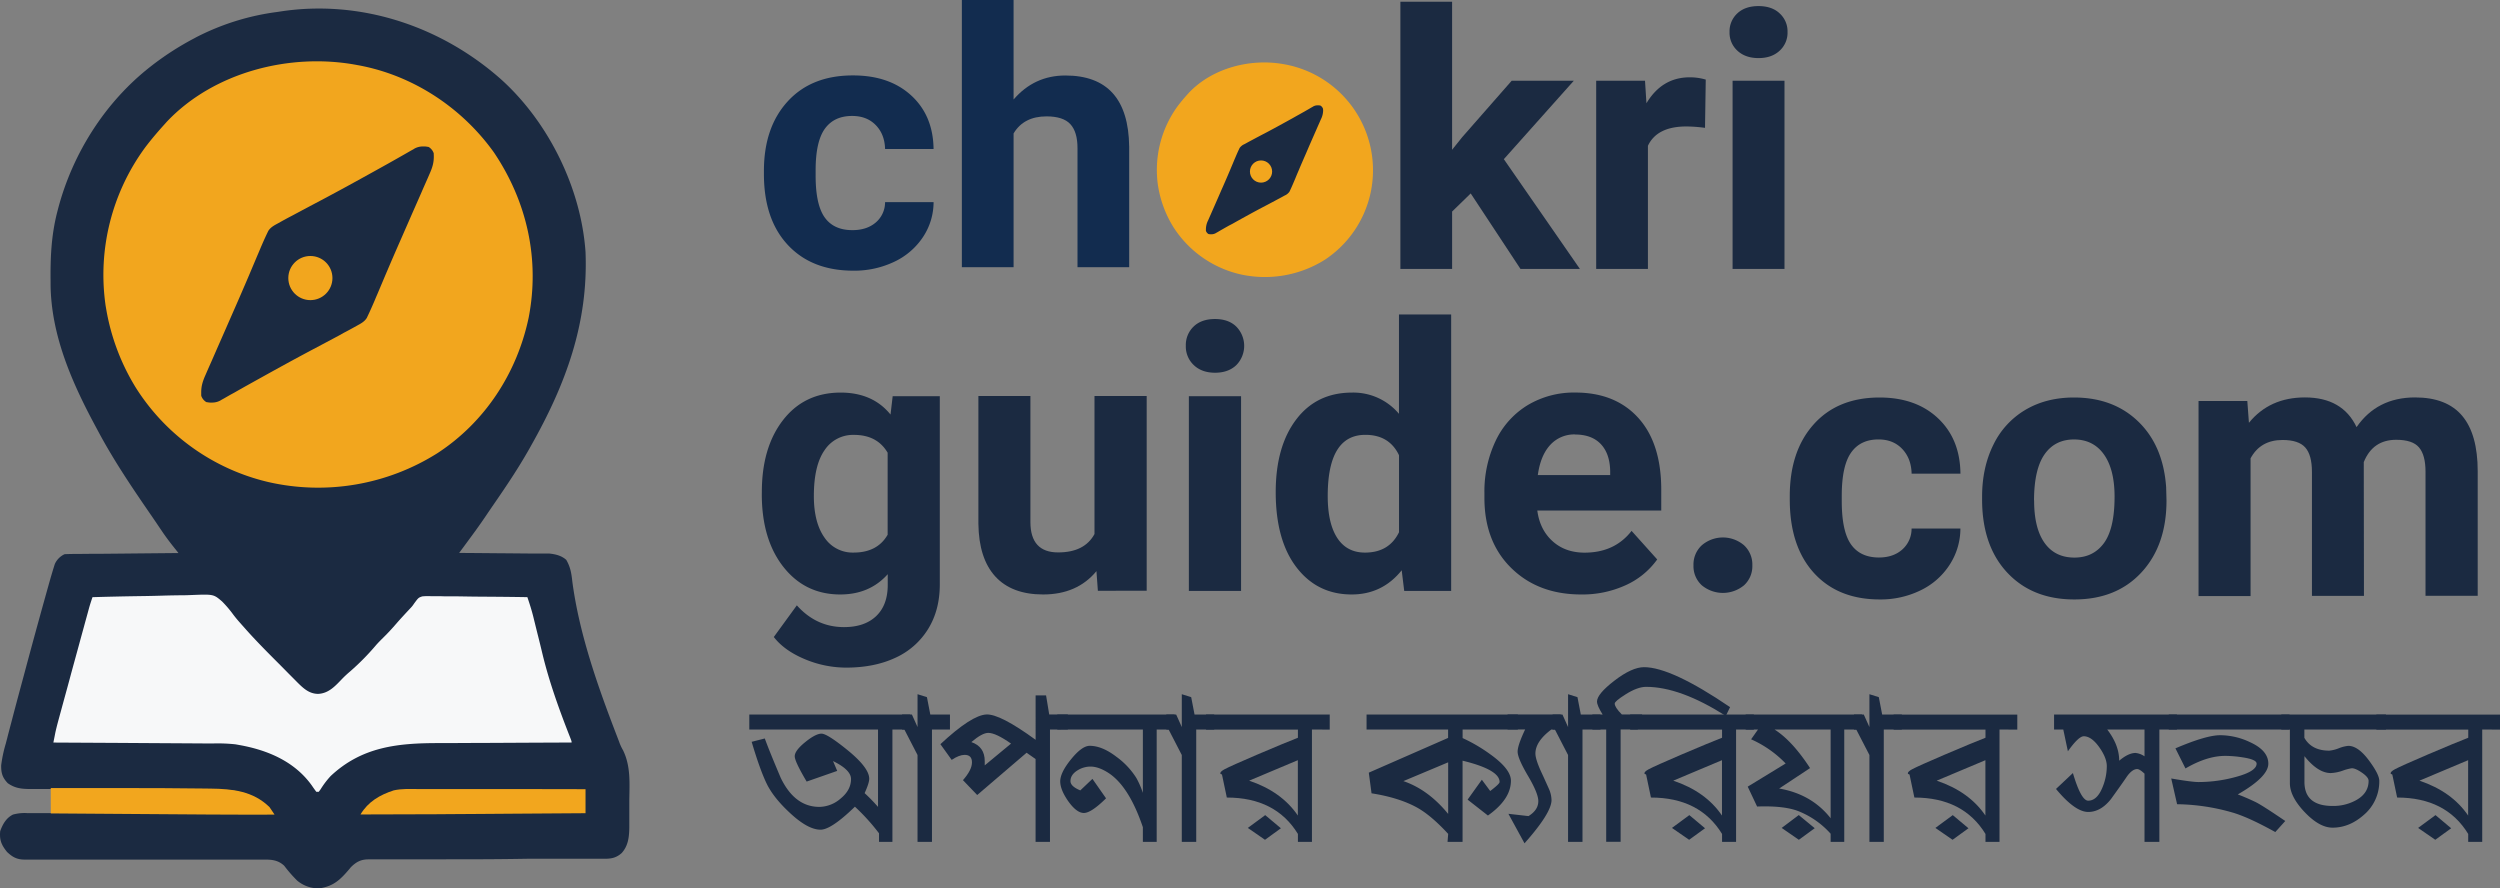 <svg id="Layer_1" data-name="Layer 1" xmlns="http://www.w3.org/2000/svg" viewBox="0 0 1331.19 473.09"><rect x="0" y="0" width="1331.19" height="473.09" fill="#808080" stroke="none"/><defs><style>.cls-1{fill:#1b2a41;}.cls-2{fill:#f2a61e;}.cls-3{fill:#f7f8f9;}.cls-4{fill:#122c4f;}</style></defs><path class="cls-1" d="M500.77,404.92v59.83h-7.13v-4.57A109.27,109.27,0,0,0,480.8,446q-12.6,12.25-18.3,12.25-6.81,0-16.52-9.13-8.58-8-12.16-15.38t-8-22.28l7-1.78q2.24,6.24,8.47,20.94,7.47,15.5,20.61,15.49a17.65,17.65,0,0,0,11.37-4.51q5.46-4.51,5.46-10.31,0-4.9-9.58-9.58l2.22,5.24-16.26,5.68q-6.36-10.7-6.35-13.48,0-3,5.57-7.52t8.69-4.52q3,0,13.59,8.56,11.81,9.56,11.81,15.44c0,1.56-.82,4.11-2.45,7.67a92.74,92.74,0,0,1,7.13,7.33V404.92H424.56v-8h85.68v8Z" transform="translate(-25.58 -16.46)"/><path class="cls-1" d="M521.83,404.92v59.83h-7.69V418.48l-7-13.56h-1.23v-8h5.24l3,6.69v-17.5l5,1.57,1.79,9.24h10.47v8Z" transform="translate(-25.58 -16.46)"/><path class="cls-1" d="M584.67,404.92v59.83H577V420.63l-4.79-3.35-26.3,22.51-7.58-7.91q4.8-5.46,4.8-9.47c0-2.68-1.3-4-3.9-4q-2.91,0-6.91,2.67l-6-8.36q16.61-15.48,24.51-15.82,7.25-.33,26.19,13.49V386.75h5.57l1.67,10.14h9.92v8ZM551.8,406.7q-3.24,0-9,4.9c4.75,1.64,7.13,5,7.13,10.14V424l14-11.59Q555.81,406.69,551.8,406.7Z" transform="translate(-25.58 -16.46)"/><path class="cls-1" d="M641.49,404.92v59.83h-7.36v-7.82q-7.44-22-18.55-29.05-5.12-3.24-9.33-3.24a13.09,13.09,0,0,0-6.89,2q-3.78,2.35-3.78,5.73,0,2.82,5.24,4.95l6.46-6.13,7.24,10.36q-7.9,7.8-11.81,7.8t-8.46-6.46q-4.12-6-4.13-10.36,0-4.68,5.8-11.81t9.91-7.13q6.58,0,14.15,5.79a40.66,40.66,0,0,1,10.7,11.37,45.47,45.47,0,0,1,3.45,7.91V404.92H588.56v-8H651v8Z" transform="translate(-25.58 -16.46)"/><path class="cls-1" d="M662.54,404.92v59.83h-7.69V418.48l-7-13.56h-1.23v-8h5.24l3,6.69v-17.5l5,1.57,1.78,9.24h10.48v8Z" transform="translate(-25.58 -16.46)"/><path class="cls-1" d="M724.16,404.92v59.83h-7.47v-4.24q-11.88-19.38-37.86-19.38l-2.58-12.26c-.6-.15-.89-.37-.89-.67,0-.59.74-1.3,2.22-2.11q3.34-1.79,17.39-7.8,15.71-6.69,21.72-9v-4.34H667.78v-8h65.85v8Zm-25,58.71-9.14-6.32,9.25-6.82,8.36,7Zm17.49-42.39-25.94,10.91q17.26,5.78,25.94,18.56Z" transform="translate(-25.58 -16.46)"/><path class="cls-1" d="M804.38,404.92v4.55a85,85,0,0,1,14.93,8.78q10.8,7.78,10.8,13.9,0,9.89-12.25,18.56l-10.81-8.47,7.58-10.59,4.45,6q5-3.78,5-4.79,0-6.57-19.72-11.36v43.23h-8l.34-4.24q-9.33-10.14-17-14.26-9.54-5.12-23.81-7.35l-1.46-11,42.23-18.5v-4.45H753.24v-8h80.55v8Zm-7.69,17.46-23.84,10q13.32,4.56,23.84,17.48Z" transform="translate(-25.58 -16.46)"/><path class="cls-1" d="M851.61,404.92q-8.46,6.33-8.46,12.79,0,2.88,2.89,9.34,1.46,3.1,4.35,9.56a15.59,15.59,0,0,1,1.34,5.89q0,6.79-14.38,23l-8.58-15.71,10.7,1.22q5.24-3.23,5.23-8,0-4.11-5.51-13.45t-5.51-12.89q0-3.34,4-11.78h-9.36v-8h28.3v8Z" transform="translate(-25.58 -16.46)"/><path class="cls-1" d="M868.22,404.92v59.83h-7.69V418.48l-7-13.56h-1.23v-8h5.24l3,6.69v-17.5l5,1.57,1.78,9.24H877.8v8Z" transform="translate(-25.58 -16.46)"/><path class="cls-1" d="M944.54,397.67q-24.3-15.48-42.45-15.48-4.58,0-10.92,4c-3.87,2.45-5.79,4.08-5.79,4.9q0,2,3.78,5.79H900l-2.34,8h-9.14v59.83h-7.68V404.92h-7.36v-8h5.46c-2-3.19-3-5.49-3-6.9q0-4,9.31-11.15T901,371.71q14.49,0,45.8,21.28Z" transform="translate(-25.58 -16.46)"/><path class="cls-1" d="M950,404.92v59.83h-7.47v-4.24q-11.88-19.38-37.86-19.38l-2.58-12.26c-.6-.15-.9-.37-.9-.67,0-.59.75-1.3,2.23-2.11q3.35-1.79,17.38-7.8,15.72-6.69,21.73-9v-4.34H893.62v-8h65.84v8Zm-25,58.71-9.14-6.32,9.25-6.82,8.36,7Zm17.49-42.39-25.94,10.91q17.25,5.78,25.94,18.56Z" transform="translate(-25.58 -16.46)"/><path class="cls-1" d="M1007.6,404.92v59.83h-7.25V460.4a45.53,45.53,0,0,0-16.15-11.59q-7.69-3.45-23-2.89l-5-10.59L976.4,423A58.16,58.16,0,0,0,958,410.12l3.67-5.2h-6.57v-8h61.94v8Zm-7.25,0H970.49q9.45,6,18.9,20.53l-16.45,10.88q17.34,3,27.41,15.83Zm-16.93,58.71-9.14-6.32,9.1-6.85,8.5,7Z" transform="translate(-25.58 -16.46)"/><path class="cls-1" d="M1028.65,404.92v59.83H1021V418.48l-7-13.56h-1.23v-8H1018l3,6.69v-17.5l5,1.57,1.78,9.24h10.47v8Z" transform="translate(-25.58 -16.46)"/><path class="cls-1" d="M1090.27,404.92v59.83h-7.47v-4.24q-11.88-19.38-37.86-19.38l-2.58-12.26c-.6-.15-.9-.37-.9-.67,0-.59.75-1.3,2.23-2.11q3.35-1.79,17.39-7.8,15.7-6.69,21.72-9v-4.34h-48.91v-8h65.85v8Zm-25,58.71-9.14-6.32,9.25-6.82,8.36,7Zm17.49-42.39-25.94,10.91q17.25,5.78,25.94,18.56Z" transform="translate(-25.58 -16.46)"/><path class="cls-1" d="M1175.39,404.92v59.83h-7.91V428.42q-2.57-2.44-3.9-2.45c-1.71,0-3.49,1.27-5.35,3.79q-2.79,4.13-8.58,12.15-5.46,6.9-12.14,6.9-7,0-17.16-12.25l9-8.47q4.35,14.71,8.14,14.71,4.79,0,7.68-7.25a29.67,29.67,0,0,0,2.23-11.14q0-4.34-3.9-9.91-4.23-6-8.36-6-2.78,0-8.46,8l-2.45-11.58h-4.91v-8h65.41v8Zm-7.91,0h-19.84q6.36,8.29,6.36,16.6,4.89-4.12,8.69-4.13a10.42,10.42,0,0,1,4.79,1.79Z" transform="translate(-25.58 -16.46)"/><path class="cls-1" d="M1180.4,404.92v-8h64.29v8Zm56.72,54.59q-13.83-7.68-22.29-10.25a110.54,110.54,0,0,0-30-4.57l-3.12-13.7q11,1.89,14.6,1.89a75.25,75.25,0,0,0,19.61-2.67q11.25-3,11.25-7.13c0-1.49-2.49-2.6-7.47-3.35a61.67,61.67,0,0,0-9.24-.78q-9.71,0-21.17,6.69l-5.35-10.7q16.38-7,23.84-7a37.28,37.28,0,0,1,15.82,3.68q9.81,4.45,9.81,11.48t-16.27,16.37q4.23,1.57,9.36,4,3.67,1.8,15.93,10.15Z" transform="translate(-25.58 -16.46)"/><path class="cls-1" d="M1252.6,404.92v4.41q3.9,6.84,13.26,6.84a18.57,18.57,0,0,0,5.07-1.28,18.4,18.4,0,0,1,5.07-1.28q5.34,0,11.25,8.13c3.49,4.75,5.24,8.25,5.24,10.47A23.38,23.38,0,0,1,1284,450.6q-7.57,6.57-16.38,6.57-7,0-14.87-8.28t-7.86-15.4V404.92h-4.57v-8h55.71v8Zm25.29,20.61a24.92,24.92,0,0,0-4.85,1.28,21.68,21.68,0,0,1-6.4,1.28q-6.8,0-14-9v13.71q0,12.81,15,12.81a24.94,24.94,0,0,0,12.59-3.12q6.57-3.68,6.57-10.25,0-1.89-3.45-4.29T1277.89,425.53Z" transform="translate(-25.58 -16.46)"/><path class="cls-1" d="M1347.3,404.92v59.83h-7.46v-4.24Q1328,441.13,1302,441.13l-2.57-12.26c-.6-.15-.9-.37-.9-.67,0-.59.74-1.3,2.23-2.11q3.35-1.79,17.38-7.8,15.71-6.69,21.73-9v-4.34h-48.92v-8h65.85v8Zm-25,58.71-9.13-6.32,9.25-6.82,8.35,7Zm17.5-42.39-25.94,10.91q17.25,5.78,25.94,18.56Z" transform="translate(-25.58 -16.46)"/><path class="cls-1" d="M292.51,58.82c25.22,22.77,42.52,57.94,44.85,91.85,1.51,37.87-10.5,70.35-28.95,103l-1,1.79c-5.82,10.31-12.38,20.07-19.11,29.81-1.46,2.12-2.91,4.26-4.36,6.4-3,4.45-6.19,8.81-9.4,13.14l-1.31,1.78-3.18,4.3h1.88q8.79.06,17.59.15c3,0,6,.06,9,.07l8.73.08,3.33,0c1.56,0,3.11,0,4.67,0l2.68,0c3.33.34,6.64,1.08,9.18,3.4,2.22,3.8,2.77,7.26,3.23,11.59,3.74,28.23,13.79,56.38,24,82.87l.91,2.39a25.64,25.64,0,0,0,2.06,4.47c4.16,8.47,3.48,17.46,3.36,26.71,0,1.82,0,3.64,0,5.46,0,2.19,0,4.39,0,6.58v2.44c-.08,5-.55,9.77-4.1,13.63-3.32,2.91-6.15,3.05-10.36,3h-19.6l-13.43,0-4.6,0h-2.32Q290.6,474,275,474q-10.54,0-21.09.05l-11.16,0q-5.25,0-10.5,0c-1.29,0-2.57,0-3.86,0l-5.26,0-1.54,0c-4,.07-6.39,1.42-9.2,4.19l-.9,1.1c-4.68,5.48-8.18,8.9-15.53,10.12a17.48,17.48,0,0,1-12.18-4.14,73.08,73.08,0,0,1-6.85-7.85c-3.16-3-6.62-3.34-10.8-3.3h-1.7c-1.88,0-3.75,0-5.63,0H146q-6.89,0-13.75,0l-34.14,0q-13.27,0-26.54,0c-4.56,0-9.11,0-13.67,0l-8.5,0H45.49c-1.79,0-3.59,0-5.38,0l-1.57,0c-4-.05-6.36-1.36-9.22-4.08-2.95-3.64-4.11-6.36-3.63-11.09,1.35-3.71,3.19-7,6.8-8.8a23.37,23.37,0,0,1,7.54-.78h1.7l5.64,0H73.84l21.7,0,24.71,0,50.84.07c-5.51-7-12.85-10.57-21.54-12.12-2-.19-3.89-.24-5.84-.27l-1.7,0c-1.87,0-3.74-.06-5.62-.09l-4.07-.08c-11.15-.2-22.31-.26-33.46-.3l-5.49,0-6.92,0H85.06l-15.58,0q-6.33,0-12.66-.05c-2.21,0-4.42,0-6.63,0-2.43,0-4.86,0-7.3,0l-2.15,0c-4.23-.06-7.5-.61-11-3.07-2.87-3-3.59-5.4-3.53-9.56a70.91,70.91,0,0,1,2.49-11.67c.25-1,.49-1.91.74-2.86.76-3,1.54-5.93,2.32-8.89l.72-2.76c1.54-5.88,3.12-11.75,4.7-17.62l1.17-4.33Q43.68,355.86,49.21,336l.59-2.12,1.65-5.9c.16-.56.32-1.12.48-1.7.76-2.67,1.54-5.33,2.37-8l.46-1.46A10.42,10.42,0,0,1,60,311.55c1.91-.08,3.8-.12,5.71-.13l1.79,0,5.88-.06,4.07,0,10.73-.1,10.93-.11,21.47-.21-1-1.3c-2.73-3.37-5.36-6.76-7.77-10.36-.64-.94-1.28-1.87-1.91-2.81l-1-1.49q-1.64-2.42-3.29-4.81c-10-14.52-19.76-29-28-44.52l-1.25-2.33c-12.45-23.15-23.45-48.12-23.84-74.87l0-1.64c-.16-12.92.32-25,3.58-37.62l.49-1.9c7.82-29.43,25.21-56.76,49.32-75.51l1.11-.87a154.53,154.53,0,0,1,21.78-13.94l1.39-.75a131.06,131.06,0,0,1,43-13.39l1.52-.23C217.49,16,260.48,30.36,292.51,58.82Z" transform="translate(-25.58 -16.46)"/><path class="cls-2" d="M52.61,436.09l24.2,0H88.06c15.22,0,30.44,0,45.66.23l4,.05c11.69.14,22.57,1.28,31.37,9.86.91,1.34,1.81,2.68,2.69,4-23,.08-46.06-.12-69.09-.3l-16.42-.12-33.64-.25Z" transform="translate(-25.58 -16.46)"/><path class="cls-2" d="M215.52,51.05l1.32.24c28.88,5.44,54.8,22.59,71.8,46.41,17.57,26.12,24.49,56.9,18.42,88-6.21,29.41-23.2,55.48-48.46,72a119,119,0,0,1-90.22,15.42,114.45,114.45,0,0,1-70.46-50.2,117.17,117.17,0,0,1-15.69-41.28l-.41-2.4A114.61,114.61,0,0,1,103,94.81c3.19-4.21,6.61-8.21,10.16-12.13l1.22-1.37C139.49,54.73,180.28,44.45,215.52,51.05Z" transform="translate(-25.58 -16.46)"/><path class="cls-3" d="M74.83,334.44q12.63-.37,25.28-.56c3.91-.05,7.83-.13,11.74-.25s7.57-.18,11.35-.21c1.44,0,2.88-.06,4.31-.12,11.79-.46,11.79-.46,16.32,3.42a61,61,0,0,1,6,7.06c1.8,2.39,3.81,4.59,5.8,6.82l1.63,1.84c5.41,6,11.06,11.68,16.75,17.37q2.55,2.56,5.08,5.14l3.26,3.27,1.52,1.54c3.2,3.18,6.29,6.11,11.05,6.18,5.76-.24,9.28-4.32,13.07-8.25,1.32-1.34,2.66-2.57,4.1-3.78A128.71,128.71,0,0,0,225.79,360c1.34-1.52,2.76-2.93,4.2-4.35,2.25-2.23,4.37-4.51,6.43-6.91,2.53-2.91,5.16-5.73,7.79-8.54a14,14,0,0,0,1.79-2.26c2.39-3.24,2.39-3.24,4.45-3.92a31.22,31.22,0,0,1,4.43-.11h1.7c1.83,0,3.67,0,5.5.08l3.84,0c3.35,0,6.7.07,10.05.12s6.85.07,10.28.09q10.06.07,20.14.23c1.24,3.61,2.37,7.2,3.28,10.91l.32,1.32c.23.92.46,1.84.68,2.76l1.08,4.35c1,3.91,1.94,7.82,2.88,11.73,3.63,14.73,8.86,29.2,14.4,43.29.92,2.38.92,2.38.92,3.05H328.6q-16.37.06-32.74.15l-15.84.08q-6.9,0-13.82.07l-7.3,0c-21.72,0-40.66,2-57.22,17.51a45,45,0,0,0-5.36,7.05l-1,1.36H194c-.84-1.1-1.63-2.23-2.4-3.37-9.19-12.82-23.55-18.85-38.67-21.54l-1.92-.35a88.55,88.55,0,0,0-12-.46l-2.79,0-7.54-.05-7.88-.05-14.92-.09-17-.11L54,411.85c.21-1.07.42-2.14.64-3.21l.35-1.81c.45-2.14,1-4.24,1.56-6.35l.35-1.3c.39-1.44.79-2.88,1.18-4.32.29-1.05.57-2.09.85-3.14.85-3.09,1.69-6.18,2.54-9.27.67-2.47,1.35-4.94,2-7.42l4.26-15.56c.39-1.42.77-2.85,1.16-4.27q1.11-4,2.21-8.07l.68-2.46.63-2.29.54-2C73.51,338.38,74.16,336.41,74.83,334.44Z" transform="translate(-25.58 -16.46)"/><path class="cls-2" d="M248.1,436.61h19.11l15.65,0,17.83,0,36.67.07v12.79l-38.22.26-17.76.13-15.5.1-8.18.06q-20.08.13-40.16.12c4-6.77,10.31-10.44,17.7-12.83C239.46,436.37,243.78,436.58,248.1,436.61Z" transform="translate(-25.58 -16.46)"/><path class="cls-1" d="M256.56,99.37a0,0,0,0,1,0,0c.11,3.69-.78,6.45-2.39,10l-.73,1.7c-.8,1.83-1.61,3.66-2.42,5.47-.55,1.29-1.11,2.57-1.67,3.85q-2.1,4.78-4.21,9.56l-3.24,7.4c-1.11,2.55-2.23,5.09-3.34,7.63q-3.44,7.82-6.79,15.68l-.83,1.93q-2,4.74-4,9.48c-.49,1.17-1,2.32-1.48,3.48l-.67,1.58c-1.06,2.47-2.14,4.92-3.3,7.34-.2.43-.4.86-.61,1.29-1.26,2-3.18,3-5.24,4.12l-1.46.81c-1.8,1-3.62,2-5.44,2.93L206.29,195c-4.59,2.47-9.21,4.91-13.82,7.35-9.44,5-18.78,10.13-28.11,15.32l-3.5,1.94-3.8,2.12c-1,.55-2,1.12-3,1.69-1.3.72-2.59,1.46-3.88,2.2l-1.86,1-3.38,1.94-1.41.78-.51.32a9.07,9.07,0,0,1-4.29,1.16,4.57,4.57,0,0,1-.74,0,5.28,5.28,0,0,1-.55,0h-.14c-.61-.06-1.23-.14-1.88-.26a6.36,6.36,0,0,1-2.69-3.37l0-.44a8.13,8.13,0,0,1,0-.84v-.05c-.1-3.69.79-6.45,2.39-10,.24-.56.49-1.12.73-1.7.81-1.83,1.61-3.65,2.42-5.47l1.68-3.84c1.39-3.19,2.8-6.39,4.2-9.57q1.63-3.69,3.24-7.4c1.12-2.54,2.23-5.09,3.35-7.63q3.43-7.81,6.78-15.67l.83-1.94,4-9.48c.49-1.16,1-2.32,1.48-3.48l.66-1.58c1.06-2.46,2.14-4.91,3.3-7.34l.62-1.29c1.25-2,3.18-3,5.23-4.11l1.46-.82c1.81-1,3.62-2,5.44-2.93l2.41-1.29q6.9-3.69,13.83-7.34c9.44-5,18.78-10.14,28.11-15.32l3.49-1.94,3.81-2.12,3-1.69c1.3-.73,2.6-1.46,3.88-2.2l1.87-1.06,3.38-1.94c.49-.27,1-.54,1.41-.77l.5-.33a9.1,9.1,0,0,1,4.29-1.16h.75l.54,0h.15c.61.06,1.22.15,1.87.27a6.27,6.27,0,0,1,2.7,3.36c0,.15,0,.3,0,.45A7.87,7.87,0,0,1,256.56,99.37Z" transform="translate(-25.58 -16.46)"/><circle class="cls-2" cx="165.27" cy="148.06" r="11.75"/><path class="cls-1" d="M431.24,278.5q0-23.87,11.35-38.43t30.63-14.57q17.05,0,26.54,11.69l1.15-9.77H526V327.67q0,13.6-6.19,23.67a39.75,39.75,0,0,1-17.39,15.34q-11.22,5.26-26.26,5.27A57,57,0,0,1,454,367.4q-10.83-4.56-16.39-11.75l12.27-16.86q10.35,11.59,25.11,11.59,11,0,17.16-5.89t6.13-16.72V322.2Q488.65,333,473,333q-18.69,0-30.23-14.62t-11.55-38.77Zm27.7,2.06q0,14.12,5.65,22.13a18,18,0,0,0,15.53,8q12.64,0,18.11-9.5V257.53q-5.57-9.51-17.92-9.5a18.11,18.11,0,0,0-15.67,8.15Q458.94,264.34,458.94,280.56Z" transform="translate(-25.58 -16.46)"/><path class="cls-1" d="M609.41,320.58Q599.15,333,581,333q-16.68,0-25.45-9.59t-9-28.08v-68h27.7v67.07q0,16.22,14.76,16.21,14.08,0,19.36-9.78v-73.5h27.79v103.7H610.17Z" transform="translate(-25.58 -16.46)"/><path class="cls-1" d="M657,200.58a13.62,13.62,0,0,1,4.16-10.25q4.17-4,11.36-4t11.31,4a14.62,14.62,0,0,1,0,20.6q-4.26,4-11.26,4t-11.26-4A13.59,13.59,0,0,1,657,200.58Zm29.42,130.54h-27.8V227.42h27.8Z" transform="translate(-25.58 -16.46)"/><path class="cls-1" d="M704.87,278.5q0-24.24,10.87-38.62T745.5,225.5a31.76,31.76,0,0,1,25,11.31V183.9h27.79V331.12h-25l-1.34-11Q761.61,333,745.31,333q-18.3,0-29.37-14.43T704.87,278.5Zm27.69,2.06q0,14.6,5.09,22.37t14.76,7.77q12.84,0,18.11-10.84v-41Q765.35,248,752.6,248,732.56,248,732.56,280.56Z" transform="translate(-25.58 -16.46)"/><path class="cls-1" d="M867.51,333q-22.82,0-37.14-14T816,281.76v-2.68a62.71,62.71,0,0,1,6-27.94,44.35,44.35,0,0,1,17.11-19,48,48,0,0,1,25.26-6.66q21.27,0,33.49,13.42T910.16,277v11.31h-66q1.33,10.16,8.09,16.29t17.11,6.13q16,0,25-11.59L908,314.35a41.62,41.62,0,0,1-16.87,13.75A55.34,55.34,0,0,1,867.51,333Zm-3.16-85.21A17.28,17.28,0,0,0,851,253.42q-5.13,5.58-6.57,16h38.53v-2.22q-.2-9.24-5-14.29T864.35,247.83Z" transform="translate(-25.58 -16.46)"/><path class="cls-1" d="M927.32,317.51a13.89,13.89,0,0,1,4.46-10.73,17.28,17.28,0,0,1,22.42,0,13.93,13.93,0,0,1,4.46,10.73,13.76,13.76,0,0,1-4.41,10.59,17.61,17.61,0,0,1-22.52,0A13.76,13.76,0,0,1,927.32,317.51Z" transform="translate(-25.58 -16.46)"/><path class="cls-1" d="M1026,313.32c5.1,0,9.26-1.4,12.45-4.22a14.74,14.74,0,0,0,5-11.21h26a35.47,35.47,0,0,1-5.75,19.31,37.87,37.87,0,0,1-15.48,13.61,48.39,48.39,0,0,1-21.71,4.84q-22.23,0-35.07-14.13t-12.85-39.06v-1.82q0-24,12.75-38.24t35-14.28q19.46,0,31.2,11.07t11.93,29.47h-26q-.2-8.09-5-13.15t-12.65-5.06q-9.67,0-14.61,7.06t-4.94,22.89v2.88q0,16,4.89,23T1026,313.32Z" transform="translate(-25.58 -16.46)"/><path class="cls-1" d="M1081,280.93q0-15.44,5.94-27.51A43.59,43.59,0,0,1,1104,234.73q11.16-6.61,25.93-6.61,21,0,34.26,12.84T1179,275.85l.19,7.09q0,23.87-13.32,38.29t-35.75,14.42q-22.42,0-35.8-14.37T1081,282.17Zm27.7,2q0,14.79,5.56,22.61t15.91,7.82q10.07,0,15.72-7.73t5.65-24.71q0-14.49-5.65-22.46t-15.91-8q-10.17,0-15.72,7.92T1108.65,282.89Z" transform="translate(-25.58 -16.46)"/><path class="cls-1" d="M1222.22,230l.86,11.59q11-13.51,29.81-13.51,20,0,27.51,15.81,10.92-15.81,31.15-15.81,16.86,0,25.11,9.82t8.24,29.57v66.23h-27.79V267.61q0-8.82-3.45-12.9t-12.17-4.07q-12.46,0-17.26,11.89l.1,71.21h-27.7v-66q0-9-3.55-13t-12.07-4q-11.79,0-17.06,9.78v73.32h-27.7V230Z" transform="translate(-25.58 -16.46)"/><path class="cls-2" d="M709.46,50.69l.67.12a57.33,57.33,0,0,1,45.41,67.64,57.19,57.19,0,0,1-24.4,36.25,59.93,59.93,0,0,1-45.4,7.76,57.57,57.57,0,0,1-35.47-25.27,59.08,59.08,0,0,1-7.89-20.77l-.21-1.21a57.68,57.68,0,0,1,10.68-42.49c1.61-2.12,3.33-4.14,5.11-6.11l.62-.69C671.2,52.54,691.73,47.37,709.46,50.69Z" transform="translate(-25.58 -16.46)"/><path class="cls-1" d="M730.12,75v0a10.77,10.77,0,0,1-1.2,5c-.12.28-.25.56-.37.85-.4.93-.81,1.84-1.22,2.76l-.84,1.93c-.7,1.61-1.41,3.21-2.12,4.82l-1.63,3.72L721.06,98c-1.15,2.62-2.29,5.26-3.42,7.89l-.41,1c-.69,1.58-1.36,3.18-2,4.77l-.75,1.75-.33.79c-.53,1.24-1.08,2.48-1.66,3.7-.1.21-.2.43-.31.65a6.14,6.14,0,0,1-2.64,2.07l-.73.41c-.91.5-1.82,1-2.74,1.47l-1.21.65c-2.31,1.24-4.64,2.47-7,3.7-4.75,2.5-9.45,5.1-14.15,7.71l-1.76,1L680,136.57l-1.52.85-1.95,1.11-.93.53-1.71,1-.71.39-.25.16a4.62,4.62,0,0,1-2.16.59h-.38l-.27,0h-.07c-.31,0-.62-.07-1-.13a3.23,3.23,0,0,1-1.35-1.7c0-.07,0-.15,0-.22s0-.29,0-.42v0a10.72,10.72,0,0,1,1.21-5l.37-.85c.4-.92.81-1.84,1.21-2.75.28-.65.57-1.3.85-1.94l2.11-4.81c.55-1.24,1.09-2.48,1.63-3.73s1.12-2.56,1.69-3.84q1.73-3.93,3.41-7.89l.42-1,2-4.77c.24-.59.49-1.17.74-1.75l.34-.8c.53-1.24,1.07-2.47,1.66-3.69l.3-.65a6.11,6.11,0,0,1,2.64-2.07l.74-.41c.9-.5,1.82-1,2.73-1.48l1.22-.65q3.47-1.86,7-3.69c4.75-2.51,9.46-5.11,14.15-7.71l1.76-1,1.92-1.07,1.51-.85q1-.54,1.95-1.11l.94-.53,1.7-1,.71-.39.26-.17a4.54,4.54,0,0,1,2.15-.58h.38l.27,0h.08c.3,0,.61.07.94.13a3.21,3.21,0,0,1,1.36,1.69c0,.08,0,.15,0,.23S730.12,74.87,730.12,75Z" transform="translate(-25.58 -16.46)"/><circle class="cls-2" cx="671.47" cy="91.34" r="5.91"/><path class="cls-4" d="M479.52,139q7.62,0,12.39-4.08a14.13,14.13,0,0,0,4.95-10.84h25.83A33.61,33.61,0,0,1,517,142.76a37.44,37.44,0,0,1-15.39,13.15A49.32,49.32,0,0,1,480,160.59q-22.11,0-34.88-13.66t-12.77-37.75v-1.76q0-23.16,12.68-37t34.78-13.8q19.35,0,31,10.7t11.87,28.48H496.86q-.19-7.82-4.95-12.71t-12.58-4.89q-9.63,0-14.54,6.82t-4.91,22.13V110q0,15.5,4.86,22.27T479.52,139Z" transform="translate(-25.58 -16.46)"/><path class="cls-4" d="M565.29,69.44q11-12.78,27.55-12.78,33.54,0,34,37.88v64.2H599.32V95.29q0-8.62-3.82-12.74t-12.67-4.12q-12.11,0-17.54,9.07v71.24H537.75V16.46h27.54Z" transform="translate(-25.58 -16.46)"/><path class="cls-1" d="M808.7,119.46l-9.91,9.64v30.56H771.25V17.38h27.54V96.21l5.34-6.67,26.4-30.1H863.6l-37.26,41.77,40.5,58.45H835.2Z" transform="translate(-25.58 -16.46)"/><path class="cls-1" d="M933.46,84.54a77.64,77.64,0,0,0-9.91-.74q-15.63,0-20.49,10.28v65.58H875.51V59.44h26l.76,12q8.3-13.8,23-13.81a29.75,29.75,0,0,1,8.58,1.21Z" transform="translate(-25.58 -16.46)"/><path class="cls-1" d="M946.52,33.5a13,13,0,0,1,4.14-9.91q4.15-3.9,11.3-3.89t11.24,3.89a12.91,12.91,0,0,1,4.2,9.91,12.94,12.94,0,0,1-4.25,10c-2.82,2.6-6.56,3.89-11.19,3.89s-8.38-1.29-11.2-3.89A12.93,12.93,0,0,1,946.52,33.5Zm29.26,126.16H948.14V59.44h27.64Z" transform="translate(-25.58 -16.46)"/></svg>